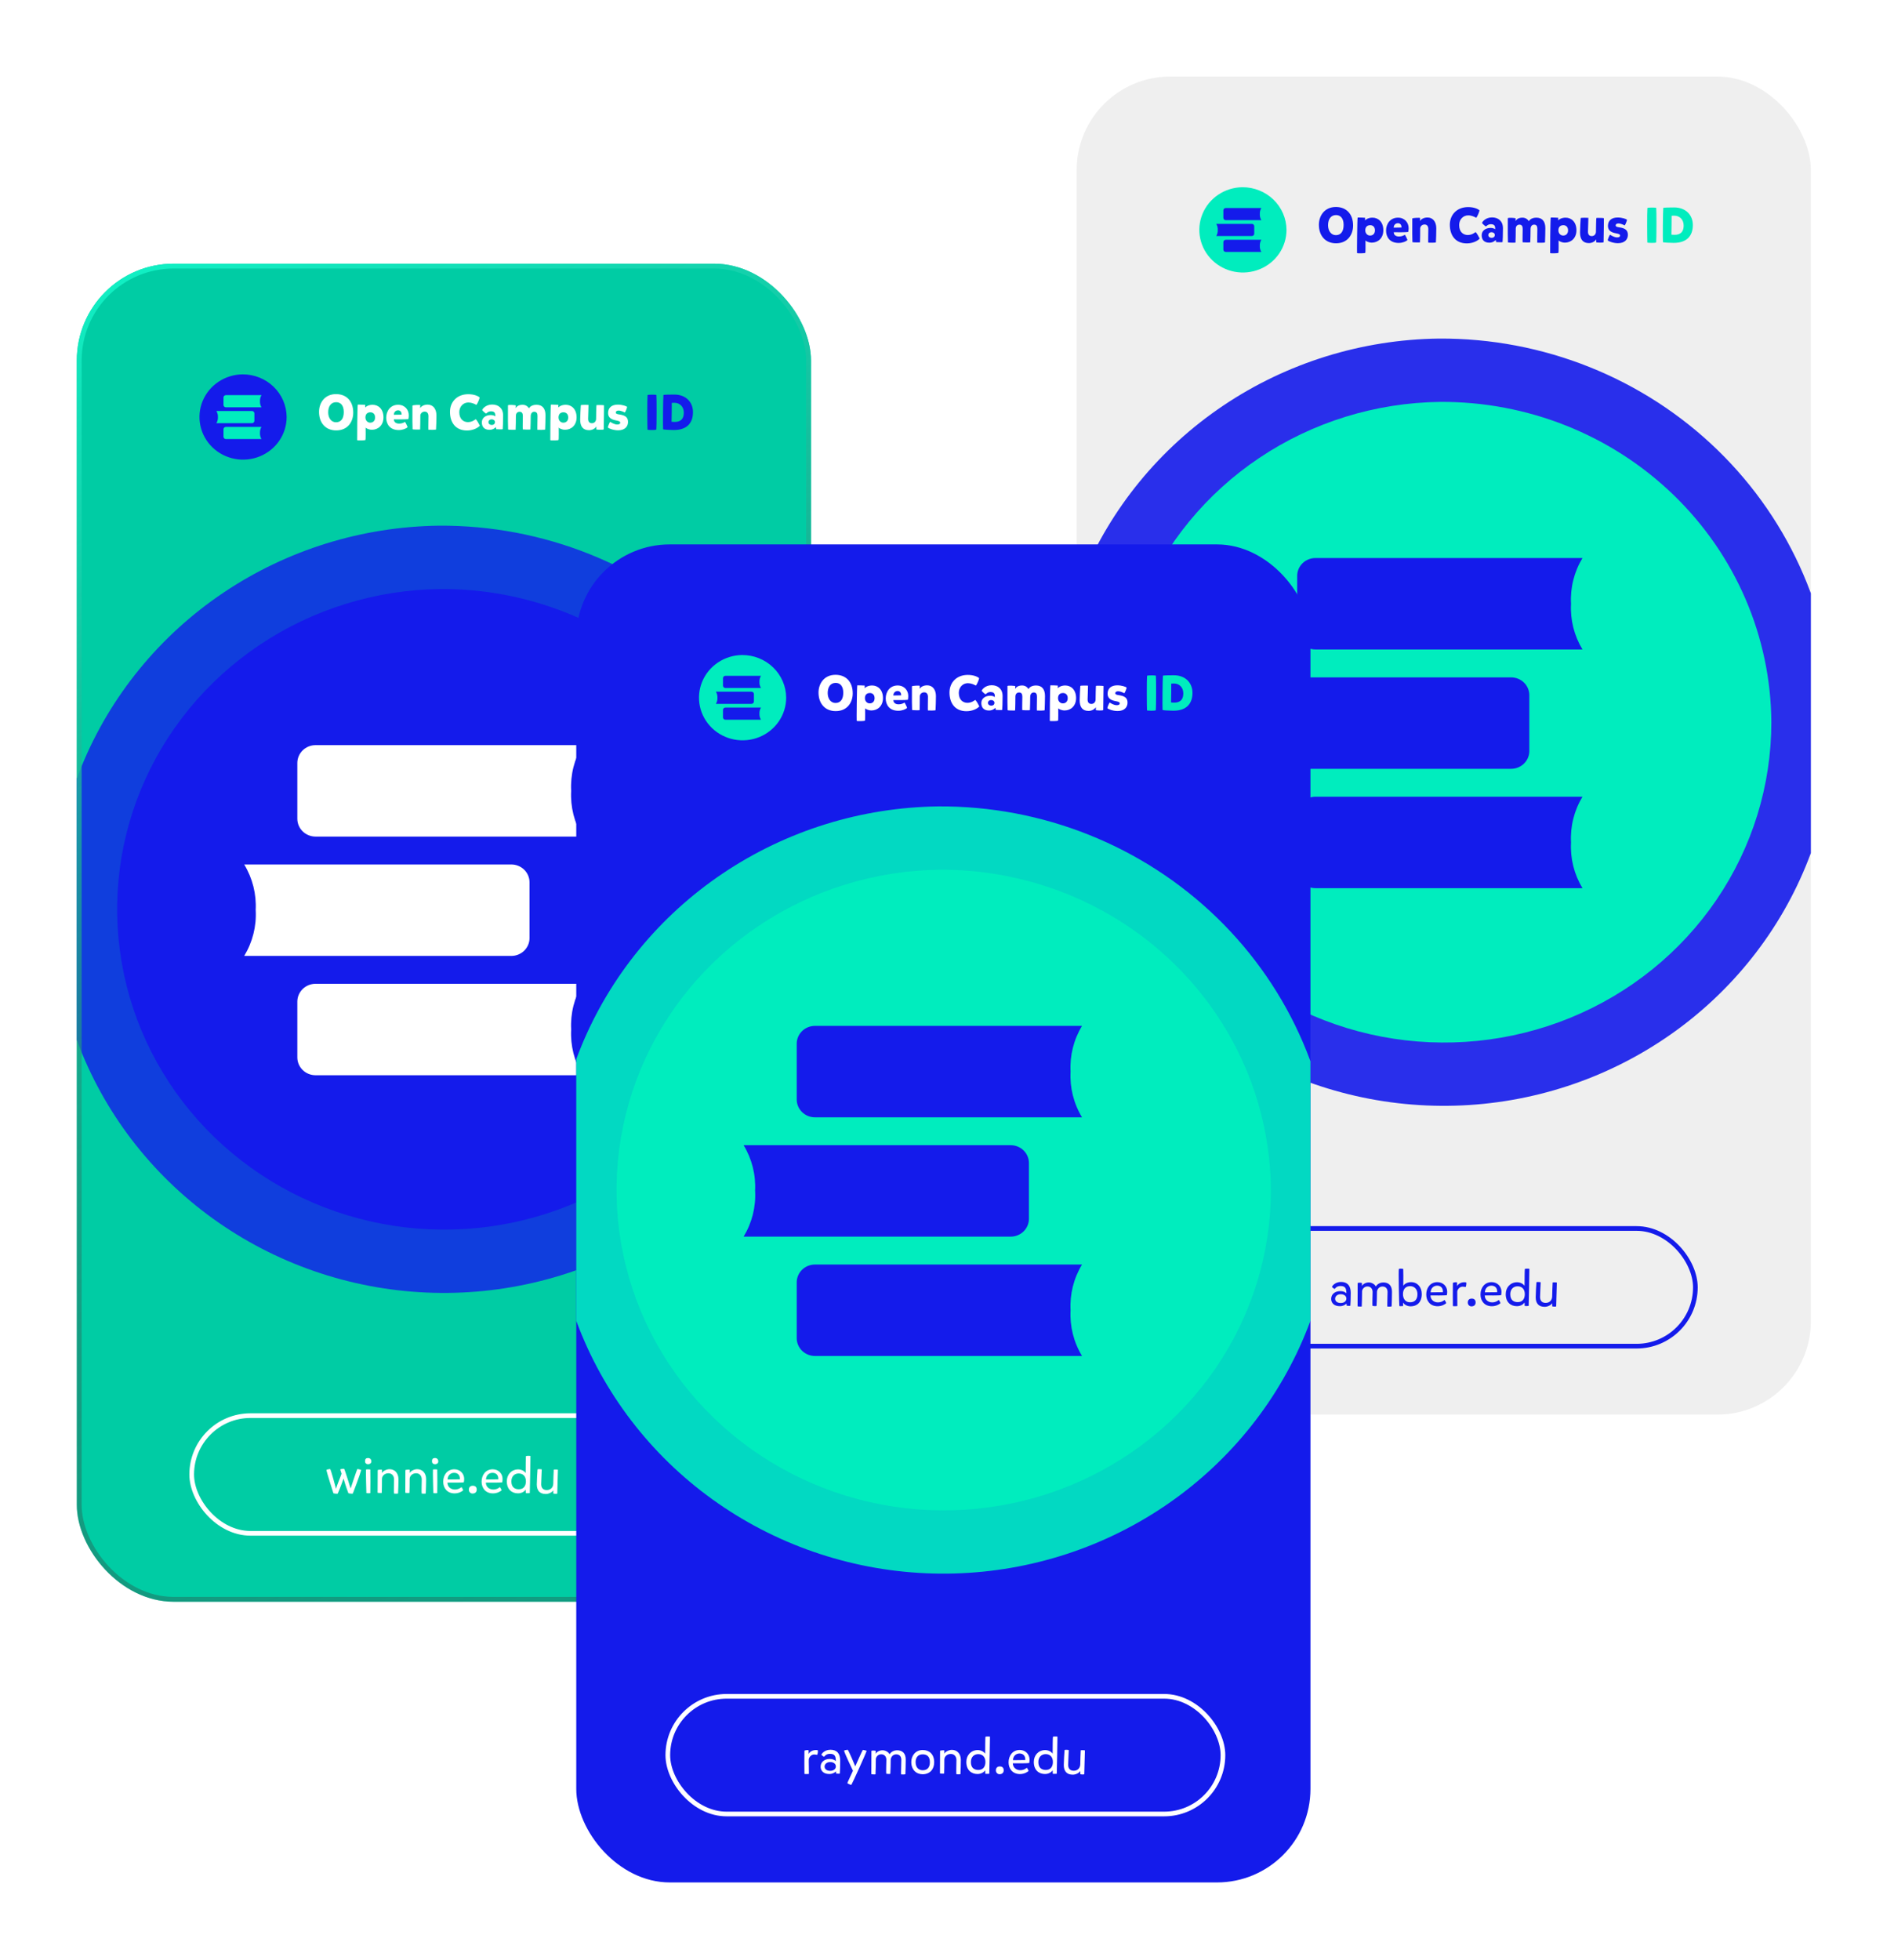 <svg width="203" height="210" viewBox="0 0 203 210" fill="none" xmlns="http://www.w3.org/2000/svg">
<g filter="url(#filter0_d_1937_13995)">
<g clip-path="url(#clip0_1937_13995)">
<rect x="8.233" y="24.977" width="78.692" height="143.35" rx="10.377" fill="#00CCA4"/>
<path opacity="0.8" d="M47.06 53.044C38.806 53.145 30.765 55.642 23.952 60.219C17.138 64.796 11.855 71.25 8.767 78.769C5.68 86.288 4.925 94.535 6.598 102.474C8.272 110.413 12.299 117.689 18.172 123.386C24.046 129.083 31.504 132.947 39.608 134.491C47.712 136.036 56.101 135.192 63.718 132.066C71.335 128.94 77.841 123.672 82.416 116.924C86.992 110.176 89.434 102.25 89.434 94.143C89.364 83.175 84.86 72.683 76.914 64.976C68.967 57.268 58.229 52.977 47.06 53.044Z" fill="#141BEB"/>
<path d="M47.186 59.828C40.27 59.912 33.533 61.996 27.824 65.819C22.115 69.641 17.688 75.03 15.101 81.308C12.514 87.586 11.882 94.473 13.284 101.102C14.686 107.731 18.06 113.806 22.981 118.563C27.903 123.32 34.152 126.546 40.942 127.836C47.733 129.126 54.761 128.421 61.143 125.811C67.526 123.201 72.977 118.802 76.811 113.168C80.645 107.533 82.69 100.915 82.69 94.145C82.632 84.987 78.858 76.226 72.2 69.791C65.542 63.355 56.544 59.771 47.186 59.828Z" fill="#141BEB"/>
<path d="M61.219 81.456C61.124 79.74 61.552 78.034 62.448 76.557H33.828C33.571 76.556 33.317 76.604 33.08 76.7C32.843 76.795 32.627 76.935 32.445 77.112C32.263 77.288 32.118 77.499 32.019 77.73C31.92 77.962 31.869 78.21 31.868 78.461V84.449C31.869 84.7 31.92 84.948 32.019 85.18C32.118 85.411 32.263 85.621 32.445 85.798C32.627 85.975 32.843 86.115 33.08 86.21C33.317 86.306 33.571 86.354 33.828 86.353H62.448C61.552 84.875 61.124 83.17 61.219 81.454" fill="white"/>
<path d="M27.407 94.24C27.501 95.956 27.072 97.661 26.174 99.138H54.794C55.051 99.139 55.305 99.09 55.542 98.995C55.779 98.9 55.995 98.76 56.177 98.583C56.359 98.406 56.504 98.196 56.603 97.964C56.702 97.733 56.753 97.484 56.754 97.233V91.246C56.753 90.995 56.702 90.747 56.603 90.515C56.504 90.283 56.359 90.073 56.177 89.896C55.995 89.719 55.779 89.579 55.542 89.484C55.305 89.389 55.051 89.34 54.794 89.341H26.174C27.07 90.819 27.498 92.524 27.403 94.24" fill="white"/>
<path d="M61.219 107.023C61.124 105.307 61.552 103.602 62.448 102.124H33.828C33.571 102.123 33.317 102.172 33.08 102.267C32.843 102.362 32.627 102.502 32.445 102.679C32.263 102.856 32.118 103.066 32.019 103.298C31.92 103.529 31.869 103.778 31.868 104.029V110.016C31.869 110.267 31.92 110.515 32.019 110.747C32.118 110.979 32.263 111.189 32.445 111.366C32.627 111.542 32.843 111.683 33.08 111.778C33.317 111.873 33.571 111.922 33.828 111.921H62.448C61.552 110.443 61.124 108.738 61.219 107.022" fill="white"/>
<rect x="20.547" y="148.389" width="54.499" height="12.607" rx="6.303" stroke="white" stroke-width="0.501"/>
<path d="M34.988 154.206C34.988 154.169 35.296 154.111 35.381 154.111C35.461 154.111 36.013 156.225 36.013 156.225C36.167 155.694 36.507 154.94 36.608 154.61C36.581 154.52 36.465 154.175 36.465 154.159C36.491 154.111 36.837 154.063 36.884 154.09C36.948 154.132 37.543 156.087 37.58 156.193C37.612 156.087 38.271 154.116 38.303 154.105C38.345 154.1 38.723 154.19 38.717 154.217C38.643 154.541 37.846 156.703 37.819 156.73C37.745 156.783 37.347 156.714 37.341 156.698C37.336 156.693 37.054 155.954 36.821 155.131C36.528 155.976 36.22 156.709 36.204 156.73C36.135 156.794 35.742 156.719 35.737 156.709C35.731 156.698 34.982 154.36 34.988 154.206ZM39.231 154.164C39.252 154.132 39.667 154.143 39.688 154.164C39.704 154.185 39.704 156.645 39.688 156.682C39.667 156.719 39.279 156.703 39.268 156.688C39.263 156.672 39.199 154.222 39.231 154.164ZM39.125 153.277C39.125 153.075 39.183 152.931 39.454 152.931C39.656 152.931 39.8 153.064 39.8 153.303C39.8 153.468 39.656 153.595 39.454 153.595C39.263 153.595 39.125 153.484 39.125 153.277ZM40.482 154.228C40.508 154.18 40.917 154.148 40.944 154.196C40.944 154.297 40.939 154.504 40.933 154.536C41.034 154.345 41.396 154.127 41.746 154.127C42.294 154.127 42.708 154.525 42.708 155.205C42.708 155.529 42.687 156.427 42.665 156.714C42.655 156.773 42.246 156.746 42.23 156.73C42.198 156.719 42.235 155.455 42.235 155.221C42.235 154.86 42.023 154.562 41.629 154.562C41.21 154.562 40.939 154.865 40.939 155.173C40.939 155.412 40.933 156.645 40.917 156.666C40.907 156.688 40.482 156.677 40.471 156.645C40.471 156.624 40.471 155.312 40.482 154.228ZM43.45 154.228C43.476 154.18 43.885 154.148 43.912 154.196C43.912 154.297 43.907 154.504 43.901 154.536C44.002 154.345 44.363 154.127 44.714 154.127C45.261 154.127 45.676 154.525 45.676 155.205C45.676 155.529 45.654 156.427 45.633 156.714C45.623 156.773 45.213 156.746 45.197 156.73C45.166 156.719 45.203 155.455 45.203 155.221C45.203 154.86 44.99 154.562 44.597 154.562C44.177 154.562 43.907 154.865 43.907 155.173C43.907 155.412 43.901 156.645 43.885 156.666C43.875 156.688 43.45 156.677 43.439 156.645C43.439 156.624 43.439 155.312 43.45 154.228ZM46.407 154.164C46.428 154.132 46.842 154.143 46.864 154.164C46.88 154.185 46.88 156.645 46.864 156.682C46.842 156.719 46.455 156.703 46.444 156.688C46.439 156.672 46.375 154.222 46.407 154.164ZM46.3 153.277C46.3 153.075 46.359 152.931 46.63 152.931C46.832 152.931 46.975 153.064 46.975 153.303C46.975 153.468 46.832 153.595 46.63 153.595C46.439 153.595 46.3 153.484 46.3 153.277ZM47.96 155.561C47.96 156.023 48.332 156.305 48.741 156.305C49.102 156.305 49.294 156.178 49.459 156.045C49.49 156.061 49.644 156.326 49.644 156.39C49.512 156.518 49.166 156.719 48.72 156.719C47.923 156.719 47.503 156.14 47.503 155.46C47.503 154.764 47.928 154.137 48.693 154.137C49.32 154.137 49.751 154.605 49.751 155.168C49.751 155.327 49.735 155.439 49.708 155.54C49.453 155.572 48.343 155.572 47.96 155.561ZM47.976 155.232L49.288 155.216C49.32 154.78 49.076 154.515 48.672 154.515C48.242 154.515 47.976 154.855 47.976 155.232ZM51.094 156.31C51.094 156.581 50.924 156.741 50.621 156.735C50.44 156.725 50.254 156.565 50.254 156.326C50.254 156.05 50.419 155.885 50.722 155.901C50.903 155.912 51.094 156.013 51.094 156.31ZM52.075 155.561C52.075 156.023 52.447 156.305 52.856 156.305C53.217 156.305 53.408 156.178 53.573 156.045C53.605 156.061 53.759 156.326 53.759 156.39C53.626 156.518 53.281 156.719 52.834 156.719C52.037 156.719 51.618 156.14 51.618 155.46C51.618 154.764 52.043 154.137 52.808 154.137C53.435 154.137 53.865 154.605 53.865 155.168C53.865 155.327 53.849 155.439 53.823 155.54C53.568 155.572 52.457 155.572 52.075 155.561ZM52.091 155.232L53.403 155.216C53.435 154.78 53.19 154.515 52.787 154.515C52.356 154.515 52.091 154.855 52.091 155.232ZM55.516 156.714C54.858 156.714 54.321 156.289 54.321 155.423C54.321 154.716 54.804 154.159 55.532 154.148C55.899 154.148 56.207 154.334 56.34 154.536C56.34 154.01 56.35 152.745 56.372 152.724C56.398 152.692 56.797 152.676 56.855 152.713C56.861 152.719 56.797 156.539 56.781 156.682C56.776 156.698 56.419 156.709 56.356 156.688L56.34 156.321C56.212 156.502 55.936 156.714 55.516 156.714ZM54.81 155.439C54.81 156.071 55.187 156.278 55.607 156.278C56.122 156.278 56.366 155.922 56.366 155.423C56.366 154.839 56.01 154.584 55.596 154.584C55.129 154.584 54.81 154.908 54.81 155.439ZM59.729 156.73C59.697 156.789 59.336 156.767 59.299 156.719C59.304 156.613 59.304 156.427 59.309 156.395C59.166 156.597 58.831 156.783 58.496 156.783C57.822 156.783 57.535 156.385 57.535 155.747C57.535 155.343 57.593 154.403 57.614 154.159C57.63 154.09 58.034 154.132 58.066 154.148C58.066 154.302 58.002 155.439 58.002 155.726C58.002 156.124 58.204 156.358 58.597 156.363C59.022 156.363 59.288 156.066 59.299 155.689C59.304 155.513 59.336 154.196 59.352 154.175C59.368 154.148 59.777 154.159 59.798 154.185C59.798 154.206 59.761 155.641 59.729 156.73Z" fill="white"/>
<g clip-path="url(#clip1_1937_13995)">
<path d="M25.992 36.832C25.071 36.843 24.173 37.121 23.413 37.63C22.652 38.139 22.063 38.856 21.718 39.692C21.373 40.528 21.289 41.445 21.476 42.327C21.663 43.21 22.112 44.019 22.768 44.652C23.423 45.285 24.256 45.715 25.16 45.886C26.065 46.058 27.001 45.964 27.852 45.617C28.702 45.269 29.428 44.684 29.939 43.934C30.449 43.183 30.722 42.302 30.722 41.401C30.714 40.182 30.211 39.015 29.324 38.158C28.437 37.302 27.239 36.825 25.992 36.832Z" fill="#141BEB"/>
<path d="M27.864 39.711C27.851 39.482 27.908 39.255 28.027 39.059H24.215C24.181 39.059 24.147 39.065 24.115 39.078C24.084 39.09 24.055 39.109 24.03 39.133C24.006 39.156 23.987 39.184 23.974 39.215C23.961 39.246 23.954 39.279 23.954 39.312V40.109C23.954 40.143 23.961 40.176 23.974 40.207C23.987 40.237 24.006 40.265 24.03 40.289C24.055 40.312 24.084 40.331 24.115 40.344C24.147 40.356 24.181 40.363 24.215 40.363H28.027C27.908 40.166 27.851 39.939 27.864 39.711" fill="#00EDBE"/>
<path d="M23.356 41.41C23.369 41.638 23.311 41.865 23.192 42.062H27.005C27.039 42.062 27.073 42.055 27.104 42.043C27.136 42.03 27.165 42.011 27.189 41.988C27.213 41.964 27.232 41.936 27.245 41.905C27.259 41.874 27.265 41.842 27.266 41.808V41.011C27.265 40.977 27.259 40.944 27.245 40.914C27.232 40.883 27.213 40.855 27.189 40.831C27.165 40.808 27.136 40.789 27.104 40.776C27.073 40.764 27.039 40.757 27.005 40.757H23.192C23.311 40.954 23.368 41.181 23.356 41.41" fill="#00EDBE"/>
<path d="M27.864 43.113C27.851 42.884 27.908 42.657 28.027 42.461H24.215C24.181 42.46 24.147 42.467 24.115 42.48C24.084 42.492 24.055 42.511 24.03 42.534C24.006 42.558 23.987 42.586 23.974 42.617C23.961 42.648 23.954 42.681 23.954 42.714V43.511C23.954 43.545 23.961 43.578 23.974 43.608C23.987 43.639 24.006 43.667 24.03 43.691C24.055 43.714 24.084 43.733 24.115 43.746C24.147 43.758 24.181 43.765 24.215 43.765H28.027C27.908 43.568 27.851 43.341 27.864 43.112" fill="#00EDBE"/>
</g>
<path d="M36.016 38.948C37.132 38.948 37.86 39.698 37.86 40.936C37.86 41.876 37.302 42.838 36.032 42.838C34.9 42.838 34.194 42.035 34.194 40.851C34.194 39.889 34.799 38.948 36.016 38.948ZM36.845 40.867C36.845 40.154 36.505 39.815 36.032 39.815C35.485 39.815 35.176 40.245 35.176 40.904C35.176 41.499 35.501 41.966 36.011 41.966C36.579 41.966 36.845 41.531 36.845 40.867ZM39.937 40.091C40.564 40.091 41.101 40.558 41.101 41.44C41.101 42.291 40.527 42.763 39.873 42.769C39.523 42.769 39.23 42.604 39.188 42.535C39.188 42.71 39.209 43.837 39.161 43.869C39.114 43.906 38.386 43.938 38.285 43.885C38.269 43.879 38.301 40.192 38.348 40.075C38.354 40.059 39.145 40.101 39.145 40.101C39.145 40.133 39.14 40.356 39.14 40.388C39.177 40.325 39.459 40.091 39.937 40.091ZM40.203 41.451C40.203 41.09 39.985 40.898 39.698 40.898C39.337 40.898 39.167 41.127 39.167 41.446C39.167 41.796 39.411 42.009 39.677 42.009C40.011 42.009 40.203 41.78 40.203 41.451ZM42.219 41.653C42.219 41.934 42.421 42.11 42.787 42.11C43.074 42.11 43.271 42.009 43.409 41.924C43.462 41.977 43.68 42.418 43.685 42.498C43.542 42.63 43.175 42.801 42.745 42.801C41.783 42.801 41.395 42.158 41.395 41.478C41.395 40.76 41.841 40.091 42.676 40.091C43.382 40.091 43.813 40.622 43.813 41.217C43.813 41.382 43.797 41.52 43.765 41.626C43.499 41.663 42.538 41.663 42.219 41.653ZM42.213 41.164L43.047 41.148C43.058 40.888 42.925 40.686 42.67 40.686C42.394 40.686 42.213 40.893 42.213 41.164ZM44.205 40.181C44.253 40.112 44.997 40.08 45.045 40.128C45.039 40.239 45.034 40.415 45.029 40.447C45.146 40.271 45.406 40.075 45.837 40.075C46.416 40.075 46.777 40.537 46.777 41.222C46.777 41.578 46.756 42.477 46.734 42.737C46.729 42.79 45.932 42.779 45.916 42.769C45.895 42.758 45.922 41.504 45.922 41.313C45.922 41.026 45.794 40.824 45.518 40.824C45.225 40.824 45.05 41.053 45.05 41.26C45.05 41.44 45.045 42.716 45.029 42.737C45.013 42.758 44.237 42.747 44.221 42.716C44.211 42.694 44.189 41.307 44.205 40.181ZM49.228 40.888C49.228 41.648 49.696 41.95 50.148 41.95C50.578 41.95 50.87 41.722 50.987 41.637C51.109 41.722 51.343 42.152 51.428 42.333C51.2 42.593 50.663 42.848 50.052 42.848C48.809 42.848 48.229 41.961 48.229 40.851C48.229 39.783 48.984 38.959 50.19 38.959C50.801 38.959 51.242 39.15 51.407 39.31C51.407 39.416 51.184 39.99 51.051 40.101C50.859 39.99 50.535 39.846 50.201 39.846C49.653 39.846 49.228 40.282 49.228 40.888ZM51.685 40.654C51.691 40.564 52.041 40.064 52.753 40.064C53.412 40.064 53.922 40.452 53.922 41.228C53.922 41.796 53.896 42.678 53.88 42.71C53.864 42.742 53.194 42.71 53.194 42.71L53.146 42.482C53.109 42.519 52.886 42.774 52.466 42.774C51.887 42.774 51.643 42.434 51.643 41.972C51.643 41.493 52.062 41.191 52.594 41.191C52.838 41.191 52.987 41.26 53.088 41.334C53.093 41.106 53.104 40.792 52.626 40.792C52.296 40.792 52.142 41.026 52.094 41.031C52.047 41.031 51.68 40.712 51.685 40.654ZM52.355 41.956C52.355 42.131 52.504 42.253 52.7 42.253C52.934 42.253 53.051 42.115 53.051 41.956C53.051 41.77 52.897 41.653 52.7 41.653C52.493 41.653 52.355 41.786 52.355 41.956ZM54.443 40.149C54.491 40.069 55.235 40.117 55.282 40.165C55.277 40.277 55.272 40.42 55.266 40.452C55.383 40.277 55.585 40.091 56.016 40.091C56.313 40.091 56.552 40.239 56.696 40.473C56.876 40.154 57.28 40.091 57.498 40.091C58.167 40.091 58.465 40.532 58.465 41.212C58.465 41.573 58.444 42.492 58.428 42.742C58.423 42.79 57.615 42.79 57.599 42.774C57.583 42.763 57.61 41.547 57.61 41.297C57.61 41.036 57.541 40.84 57.259 40.84C56.967 40.84 56.882 41.127 56.882 41.292C56.882 41.674 56.866 42.461 56.85 42.726C56.844 42.774 56.042 42.742 56.032 42.731C56.01 42.721 56.037 41.478 56.037 41.297C56.037 41.036 55.962 40.84 55.686 40.84C55.41 40.84 55.293 41.074 55.293 41.244C55.293 41.398 55.282 42.742 55.266 42.763C55.251 42.785 54.475 42.774 54.459 42.742C54.448 42.721 54.427 41.276 54.443 40.149ZM60.635 40.091C61.262 40.091 61.799 40.558 61.799 41.44C61.799 42.291 61.225 42.763 60.572 42.769C60.221 42.769 59.929 42.604 59.886 42.535C59.886 42.71 59.907 43.837 59.859 43.869C59.812 43.906 59.084 43.938 58.983 43.885C58.967 43.879 58.999 40.192 59.047 40.075C59.052 40.059 59.844 40.101 59.844 40.101C59.844 40.133 59.838 40.356 59.838 40.388C59.876 40.325 60.157 40.091 60.635 40.091ZM60.901 41.451C60.901 41.09 60.683 40.898 60.396 40.898C60.035 40.898 59.865 41.127 59.865 41.446C59.865 41.796 60.109 42.009 60.375 42.009C60.71 42.009 60.901 41.78 60.901 41.451ZM64.707 42.726C64.66 42.795 63.969 42.774 63.916 42.726C63.921 42.615 63.916 42.461 63.921 42.423C63.804 42.593 63.533 42.816 63.135 42.816C62.492 42.816 62.184 42.423 62.184 41.679C62.184 41.297 62.237 40.388 62.253 40.139C62.263 40.086 63.06 40.096 63.076 40.112C63.087 40.17 63.034 41.382 63.034 41.589C63.034 41.887 63.161 42.067 63.438 42.067C63.73 42.067 63.884 41.844 63.889 41.61C63.889 41.456 63.91 40.149 63.932 40.128C63.948 40.107 64.718 40.117 64.739 40.149C64.745 40.17 64.729 41.594 64.707 42.726ZM66.249 42.827C65.718 42.827 65.234 42.615 65.16 42.535C65.118 42.482 65.362 41.903 65.404 41.924C65.489 41.966 65.819 42.206 66.159 42.206C66.371 42.206 66.478 42.131 66.478 42.014C66.478 41.897 66.393 41.834 66.047 41.77C65.452 41.669 65.176 41.419 65.176 40.973C65.176 40.404 65.564 40.075 66.217 40.075C66.706 40.075 67.136 40.239 67.206 40.309C67.253 40.356 67.009 40.914 66.972 40.92C66.945 40.92 66.605 40.712 66.297 40.712C66.09 40.712 65.999 40.813 65.999 40.92C65.999 41.036 66.09 41.09 66.398 41.132C67.03 41.222 67.312 41.44 67.312 41.934C67.312 42.402 66.993 42.827 66.249 42.827Z" fill="white"/>
<path d="M69.405 39.049C69.575 38.986 70.319 39.007 70.35 39.039C70.388 39.262 70.382 42.397 70.345 42.737C70.313 42.833 69.405 42.795 69.399 42.758C69.378 42.381 69.362 39.559 69.405 39.049ZM71.07 42.721C71.043 42.402 71.064 39.432 71.107 39.039C71.229 39.007 71.851 38.996 72.271 38.996C73.514 38.996 74.274 39.804 74.274 40.883C74.274 41.993 73.679 42.795 72.223 42.795C71.771 42.795 71.187 42.758 71.07 42.721ZM73.291 40.93C73.291 40.298 72.86 39.878 72.281 39.878C72.159 39.878 72.069 39.884 72 39.889C72.005 40.5 71.989 41.297 71.978 41.908C72.074 41.924 72.186 41.929 72.318 41.929C72.733 41.929 73.291 41.796 73.291 40.93Z" fill="#141BEB"/>
</g>
<rect x="8.492" y="25.237" width="78.173" height="142.831" rx="10.117" stroke="url(#paint0_linear_1937_13995)" stroke-width="0.519"/>
</g>
<g filter="url(#filter1_d_1937_13995)">
<g clip-path="url(#clip2_1937_13995)">
<rect x="115.398" y="4.929" width="78.692" height="143.35" rx="10.024" fill="#EFEFEF"/>
<path opacity="0.9" d="M154.226 32.999C145.972 33.1 137.931 35.596 131.118 40.173C124.304 44.751 119.021 51.205 115.933 58.724C112.846 66.243 112.091 74.49 113.764 82.429C115.438 90.368 119.465 97.644 125.338 103.34C131.212 109.037 138.67 112.901 146.774 114.446C154.878 115.99 163.267 115.147 170.884 112.021C178.501 108.895 185.007 103.627 189.582 96.879C194.158 90.131 196.6 82.205 196.6 74.098C196.53 63.13 192.026 52.638 184.08 44.93C176.133 37.223 165.395 32.931 154.226 32.999Z" fill="#141BEB"/>
<path d="M154.351 39.783C147.435 39.867 140.698 41.952 134.989 45.774C129.28 49.596 124.853 54.985 122.266 61.263C119.679 67.541 119.047 74.428 120.449 81.057C121.851 87.686 125.225 93.761 130.146 98.518C135.068 103.275 141.317 106.501 148.107 107.791C154.898 109.081 161.926 108.376 168.308 105.766C174.691 103.156 180.142 98.757 183.976 93.123C187.81 87.488 189.855 80.87 189.855 74.1C189.797 64.942 186.023 56.181 179.365 49.746C172.707 43.31 163.709 39.726 154.351 39.783Z" fill="#00EDBE"/>
<path d="M168.384 61.41C168.289 59.694 168.717 57.989 169.613 56.511H140.993C140.736 56.51 140.482 56.558 140.245 56.654C140.008 56.749 139.792 56.889 139.61 57.066C139.428 57.243 139.283 57.453 139.184 57.684C139.085 57.916 139.034 58.164 139.033 58.415V64.403C139.034 64.654 139.085 64.902 139.184 65.134C139.283 65.365 139.428 65.576 139.61 65.752C139.792 65.929 140.008 66.069 140.245 66.165C140.482 66.26 140.736 66.308 140.993 66.307H169.613C168.717 64.829 168.289 63.124 168.384 61.408" fill="#141BEB"/>
<path d="M134.567 74.195C134.66 75.911 134.231 77.616 133.333 79.093H161.954C162.21 79.094 162.464 79.045 162.702 78.95C162.939 78.855 163.155 78.715 163.337 78.538C163.519 78.361 163.664 78.151 163.763 77.919C163.862 77.688 163.913 77.439 163.914 77.188V71.201C163.913 70.95 163.862 70.702 163.763 70.47C163.664 70.239 163.519 70.028 163.337 69.851C163.155 69.675 162.939 69.534 162.702 69.439C162.464 69.344 162.21 69.296 161.954 69.296H133.333C134.23 70.774 134.657 72.479 134.562 74.195" fill="#141BEB"/>
<path d="M168.384 86.981C168.289 85.265 168.717 83.56 169.613 82.082H140.993C140.736 82.082 140.482 82.13 140.245 82.225C140.008 82.321 139.792 82.461 139.61 82.638C139.428 82.814 139.283 83.025 139.184 83.256C139.085 83.488 139.034 83.736 139.033 83.987V89.974C139.034 90.225 139.085 90.474 139.184 90.706C139.283 90.937 139.428 91.147 139.61 91.324C139.792 91.501 140.008 91.641 140.245 91.736C140.482 91.832 140.736 91.88 140.993 91.879H169.613C168.717 90.401 168.289 88.696 168.384 86.98" fill="#141BEB"/>
<rect x="128.212" y="128.339" width="53.499" height="12.607" rx="6.303" stroke="#141BEB" stroke-width="0.501"/>
<path d="M142.759 134.597C142.78 134.496 143.094 134.066 143.731 134.066C144.422 134.066 144.773 134.47 144.773 135.235C144.773 135.739 144.746 136.589 144.73 136.616C144.714 136.648 144.342 136.616 144.342 136.616L144.316 136.382C144.199 136.504 143.965 136.664 143.604 136.664C142.95 136.664 142.674 136.281 142.674 135.883C142.674 135.373 143.094 135.049 143.652 135.049C143.965 135.049 144.188 135.155 144.305 135.282C144.305 134.751 144.188 134.501 143.678 134.501C143.211 134.501 143.094 134.804 143.046 134.815C143.003 134.82 142.754 134.624 142.759 134.597ZM143.099 135.867C143.099 136.143 143.349 136.324 143.699 136.324C144.093 136.324 144.305 136.095 144.305 135.856C144.305 135.553 144.045 135.383 143.689 135.383C143.338 135.383 143.099 135.601 143.099 135.867ZM145.516 134.193C145.543 134.119 145.952 134.145 145.978 134.193C145.978 134.294 145.973 134.47 145.968 134.501C146.069 134.31 146.356 134.119 146.712 134.119C146.999 134.119 147.344 134.3 147.461 134.555C147.636 134.246 147.997 134.119 148.258 134.119C148.853 134.119 149.193 134.464 149.193 135.118C149.193 135.463 149.172 136.435 149.156 136.674C149.15 136.722 148.715 136.722 148.699 136.706C148.672 136.69 148.72 135.537 148.72 135.134C148.72 134.852 148.577 134.555 148.173 134.555C147.748 134.555 147.583 134.953 147.583 135.128C147.583 135.543 147.562 136.34 147.54 136.627C147.53 136.685 147.121 136.648 147.105 136.632C147.073 136.621 147.115 135.325 147.115 135.134C147.115 134.847 146.951 134.549 146.563 134.549C146.18 134.549 145.989 134.889 145.989 135.07C145.989 135.245 145.968 136.674 145.952 136.696C145.941 136.717 145.516 136.706 145.506 136.674C145.506 136.653 145.506 135.282 145.516 134.193ZM151.201 136.68C150.792 136.68 150.505 136.467 150.378 136.287C150.378 136.382 150.388 136.552 150.388 136.648C150.362 136.659 149.99 136.669 149.984 136.648C149.958 136.499 149.873 132.769 149.937 132.674C149.984 132.621 150.378 132.647 150.399 132.679C150.415 132.7 150.415 134.13 150.404 134.48C150.537 134.257 150.861 134.087 151.249 134.087C151.95 134.098 152.386 134.645 152.386 135.362C152.386 136.255 151.86 136.68 151.201 136.68ZM151.924 135.383C151.924 134.847 151.6 134.517 151.137 134.517C150.712 134.517 150.372 134.778 150.372 135.367C150.372 135.867 150.622 136.244 151.132 136.244C151.562 136.244 151.924 136.016 151.924 135.383ZM153.322 135.511C153.322 135.973 153.693 136.255 154.103 136.255C154.464 136.255 154.655 136.127 154.82 135.994C154.852 136.01 155.006 136.276 155.006 136.34C154.873 136.467 154.528 136.669 154.081 136.669C153.284 136.669 152.865 136.09 152.865 135.41C152.865 134.714 153.29 134.087 154.055 134.087C154.682 134.087 155.112 134.555 155.112 135.118C155.112 135.277 155.096 135.389 155.07 135.49C154.815 135.522 153.704 135.522 153.322 135.511ZM153.338 135.182L154.65 135.166C154.682 134.73 154.437 134.464 154.034 134.464C153.603 134.464 153.338 134.804 153.338 135.182ZM157.14 134.114C157.194 134.135 157.151 134.544 157.082 134.608C156.997 134.597 156.88 134.571 156.758 134.571C156.492 134.571 156.253 134.794 156.189 135.07C156.174 135.144 156.211 136.632 156.2 136.648C156.195 136.669 155.733 136.68 155.722 136.648C155.711 136.627 155.711 134.284 155.722 134.183C155.748 134.098 156.142 134.076 156.168 134.119C156.184 134.241 156.168 134.486 156.168 134.507C156.386 134.151 156.806 134.05 157.14 134.114ZM158.157 136.26C158.157 136.531 157.987 136.69 157.684 136.685C157.503 136.674 157.317 136.515 157.317 136.276C157.317 136 157.482 135.835 157.785 135.851C157.966 135.862 158.157 135.963 158.157 136.26ZM159.138 135.511C159.138 135.973 159.51 136.255 159.919 136.255C160.28 136.255 160.471 136.127 160.636 135.994C160.668 136.01 160.822 136.276 160.822 136.34C160.689 136.467 160.344 136.669 159.898 136.669C159.101 136.669 158.681 136.09 158.681 135.41C158.681 134.714 159.106 134.087 159.871 134.087C160.498 134.087 160.928 134.555 160.928 135.118C160.928 135.277 160.912 135.389 160.886 135.49C160.631 135.522 159.52 135.522 159.138 135.511ZM159.154 135.182L160.466 135.166C160.498 134.73 160.254 134.464 159.85 134.464C159.419 134.464 159.154 134.804 159.154 135.182ZM162.579 136.664C161.921 136.664 161.384 136.239 161.384 135.373C161.384 134.666 161.868 134.108 162.595 134.098C162.962 134.098 163.27 134.284 163.403 134.486C163.403 133.96 163.414 132.695 163.435 132.674C163.461 132.642 163.86 132.626 163.918 132.663C163.924 132.668 163.86 136.489 163.844 136.632C163.839 136.648 163.483 136.659 163.419 136.637L163.403 136.271C163.275 136.451 162.999 136.664 162.579 136.664ZM161.873 135.389C161.873 136.021 162.25 136.228 162.67 136.228C163.185 136.228 163.43 135.872 163.43 135.373C163.43 134.788 163.074 134.533 162.659 134.533C162.192 134.533 161.873 134.857 161.873 135.389ZM166.792 136.68C166.76 136.738 166.399 136.717 166.362 136.669C166.367 136.563 166.367 136.377 166.372 136.345C166.229 136.547 165.894 136.733 165.56 136.733C164.885 136.733 164.598 136.334 164.598 135.697C164.598 135.293 164.656 134.353 164.678 134.108C164.694 134.039 165.097 134.082 165.129 134.098C165.129 134.252 165.065 135.389 165.065 135.676C165.065 136.074 165.267 136.308 165.661 136.313C166.086 136.313 166.351 136.016 166.362 135.638C166.367 135.463 166.399 134.145 166.415 134.124C166.431 134.098 166.84 134.108 166.861 134.135C166.861 134.156 166.824 135.591 166.792 136.68Z" fill="#141BEB"/>
<g clip-path="url(#clip3_1937_13995)">
<path d="M133.157 16.784C132.236 16.796 131.338 17.073 130.578 17.582C129.817 18.091 129.228 18.808 128.883 19.644C128.538 20.48 128.454 21.397 128.641 22.279C128.828 23.162 129.277 23.971 129.933 24.604C130.588 25.237 131.421 25.667 132.325 25.839C133.23 26.01 134.166 25.916 135.017 25.569C135.867 25.222 136.593 24.636 137.104 23.886C137.614 23.136 137.887 22.255 137.887 21.353C137.879 20.134 137.376 18.968 136.489 18.111C135.602 17.254 134.404 16.777 133.157 16.784Z" fill="#00EDBE"/>
<path d="M135.03 19.663C135.017 19.434 135.074 19.207 135.193 19.01H131.381C131.347 19.01 131.313 19.017 131.281 19.029C131.249 19.042 131.221 19.061 131.196 19.084C131.172 19.108 131.153 19.136 131.14 19.166C131.127 19.197 131.12 19.23 131.12 19.264V20.061C131.12 20.094 131.127 20.128 131.14 20.158C131.153 20.189 131.172 20.217 131.196 20.241C131.221 20.264 131.249 20.283 131.281 20.296C131.313 20.308 131.347 20.315 131.381 20.314H135.193C135.074 20.118 135.017 19.891 135.03 19.662" fill="#141BEB"/>
<path d="M130.521 21.362C130.533 21.591 130.476 21.818 130.356 22.014H134.169C134.203 22.014 134.237 22.008 134.269 21.995C134.3 21.983 134.329 21.964 134.353 21.94C134.378 21.917 134.397 21.889 134.41 21.858C134.423 21.827 134.43 21.794 134.43 21.761V20.963C134.43 20.93 134.423 20.897 134.41 20.866C134.397 20.835 134.378 20.807 134.353 20.784C134.329 20.76 134.3 20.742 134.269 20.729C134.237 20.716 134.203 20.71 134.169 20.71H130.356C130.476 20.907 130.533 21.134 130.52 21.362" fill="#141BEB"/>
<path d="M135.03 23.065C135.017 22.836 135.074 22.609 135.193 22.413H131.381C131.347 22.413 131.313 22.419 131.281 22.432C131.249 22.444 131.221 22.463 131.196 22.486C131.172 22.51 131.153 22.538 131.14 22.569C131.127 22.6 131.12 22.633 131.12 22.666V23.463C131.12 23.497 131.127 23.53 131.14 23.561C131.153 23.591 131.172 23.619 131.196 23.643C131.221 23.666 131.249 23.685 131.281 23.698C131.313 23.71 131.347 23.717 131.381 23.717H135.193C135.074 23.52 135.017 23.293 135.03 23.065" fill="#141BEB"/>
</g>
<path d="M143.181 18.901C144.297 18.901 145.025 19.651 145.025 20.889C145.025 21.829 144.467 22.791 143.197 22.791C142.065 22.791 141.359 21.989 141.359 20.804C141.359 19.842 141.964 18.901 143.181 18.901ZM144.01 20.82C144.01 20.108 143.67 19.768 143.197 19.768C142.65 19.768 142.342 20.198 142.342 20.857C142.342 21.452 142.666 21.919 143.176 21.919C143.744 21.919 144.01 21.484 144.01 20.82ZM147.102 20.044C147.729 20.044 148.266 20.512 148.266 21.393C148.266 22.244 147.692 22.716 147.038 22.722C146.688 22.722 146.395 22.557 146.353 22.488C146.353 22.663 146.374 23.79 146.326 23.822C146.279 23.859 145.551 23.891 145.45 23.838C145.434 23.832 145.466 20.145 145.513 20.028C145.519 20.012 146.31 20.055 146.31 20.055C146.31 20.086 146.305 20.31 146.305 20.341C146.342 20.278 146.624 20.044 147.102 20.044ZM147.368 21.404C147.368 21.043 147.15 20.852 146.863 20.852C146.502 20.852 146.332 21.08 146.332 21.399C146.332 21.75 146.576 21.962 146.842 21.962C147.177 21.962 147.368 21.733 147.368 21.404ZM149.384 21.606C149.384 21.888 149.586 22.063 149.952 22.063C150.239 22.063 150.436 21.962 150.574 21.877C150.627 21.93 150.845 22.371 150.85 22.451C150.707 22.584 150.34 22.754 149.91 22.754C148.948 22.754 148.56 22.111 148.56 21.431C148.56 20.713 149.006 20.044 149.841 20.044C150.547 20.044 150.978 20.575 150.978 21.17C150.978 21.335 150.962 21.473 150.93 21.579C150.664 21.617 149.703 21.617 149.384 21.606ZM149.378 21.117L150.213 21.101C150.223 20.841 150.09 20.639 149.835 20.639C149.559 20.639 149.378 20.846 149.378 21.117ZM151.37 20.134C151.418 20.065 152.162 20.033 152.21 20.081C152.205 20.193 152.199 20.368 152.194 20.4C152.311 20.225 152.571 20.028 153.002 20.028C153.581 20.028 153.942 20.49 153.942 21.176C153.942 21.532 153.921 22.43 153.9 22.69C153.894 22.743 153.097 22.732 153.081 22.722C153.06 22.711 153.087 21.457 153.087 21.266C153.087 20.979 152.959 20.777 152.683 20.777C152.391 20.777 152.215 21.006 152.215 21.213C152.215 21.393 152.21 22.669 152.194 22.69C152.178 22.711 151.402 22.701 151.386 22.669C151.376 22.647 151.354 21.261 151.37 20.134ZM156.393 20.841C156.393 21.601 156.861 21.904 157.313 21.904C157.743 21.904 158.035 21.675 158.152 21.59C158.274 21.675 158.508 22.105 158.593 22.286C158.365 22.547 157.828 22.802 157.217 22.802C155.974 22.802 155.394 21.914 155.394 20.804C155.394 19.736 156.149 18.912 157.355 18.912C157.966 18.912 158.407 19.103 158.572 19.263C158.572 19.369 158.349 19.943 158.216 20.055C158.025 19.943 157.7 19.799 157.366 19.799C156.818 19.799 156.393 20.235 156.393 20.841ZM158.85 20.607C158.856 20.517 159.206 20.017 159.918 20.017C160.577 20.017 161.087 20.405 161.087 21.181C161.087 21.75 161.061 22.631 161.045 22.663C161.029 22.695 160.359 22.663 160.359 22.663L160.311 22.435C160.274 22.472 160.051 22.727 159.631 22.727C159.052 22.727 158.808 22.387 158.808 21.925C158.808 21.447 159.228 21.144 159.759 21.144C160.003 21.144 160.152 21.213 160.253 21.287C160.258 21.059 160.269 20.745 159.791 20.745C159.461 20.745 159.307 20.979 159.259 20.984C159.212 20.984 158.845 20.666 158.85 20.607ZM159.52 21.909C159.52 22.084 159.669 22.206 159.865 22.206C160.099 22.206 160.216 22.068 160.216 21.909C160.216 21.723 160.062 21.606 159.865 21.606C159.658 21.606 159.52 21.739 159.52 21.909ZM161.608 20.102C161.656 20.023 162.4 20.07 162.447 20.118C162.442 20.23 162.437 20.373 162.431 20.405C162.548 20.23 162.75 20.044 163.181 20.044C163.478 20.044 163.717 20.193 163.861 20.427C164.041 20.108 164.445 20.044 164.663 20.044C165.333 20.044 165.63 20.485 165.63 21.165C165.63 21.526 165.609 22.445 165.593 22.695C165.588 22.743 164.78 22.743 164.764 22.727C164.748 22.716 164.775 21.5 164.775 21.25C164.775 20.99 164.706 20.793 164.424 20.793C164.132 20.793 164.047 21.08 164.047 21.245C164.047 21.627 164.031 22.414 164.015 22.679C164.01 22.727 163.207 22.695 163.197 22.685C163.175 22.674 163.202 21.431 163.202 21.25C163.202 20.99 163.128 20.793 162.851 20.793C162.575 20.793 162.458 21.027 162.458 21.197C162.458 21.351 162.447 22.695 162.431 22.716C162.416 22.738 161.64 22.727 161.624 22.695C161.613 22.674 161.592 21.229 161.608 20.102ZM167.8 20.044C168.427 20.044 168.964 20.512 168.964 21.393C168.964 22.244 168.39 22.716 167.737 22.722C167.386 22.722 167.094 22.557 167.051 22.488C167.051 22.663 167.072 23.79 167.025 23.822C166.977 23.859 166.249 23.891 166.148 23.838C166.132 23.832 166.164 20.145 166.212 20.028C166.217 20.012 167.009 20.055 167.009 20.055C167.009 20.086 167.003 20.31 167.003 20.341C167.041 20.278 167.322 20.044 167.8 20.044ZM168.066 21.404C168.066 21.043 167.848 20.852 167.561 20.852C167.2 20.852 167.03 21.08 167.03 21.399C167.03 21.75 167.274 21.962 167.54 21.962C167.875 21.962 168.066 21.733 168.066 21.404ZM171.872 22.679C171.825 22.748 171.134 22.727 171.081 22.679C171.086 22.568 171.081 22.414 171.086 22.377C170.969 22.547 170.698 22.77 170.3 22.77C169.657 22.77 169.349 22.377 169.349 21.633C169.349 21.25 169.402 20.341 169.418 20.092C169.428 20.039 170.225 20.049 170.241 20.065C170.252 20.124 170.199 21.335 170.199 21.542C170.199 21.84 170.326 22.02 170.603 22.02C170.895 22.02 171.049 21.797 171.054 21.564C171.054 21.409 171.075 20.102 171.097 20.081C171.113 20.06 171.883 20.07 171.904 20.102C171.91 20.124 171.894 21.548 171.872 22.679ZM173.414 22.78C172.883 22.78 172.399 22.568 172.325 22.488C172.283 22.435 172.527 21.856 172.569 21.877C172.654 21.919 172.984 22.159 173.324 22.159C173.536 22.159 173.643 22.084 173.643 21.967C173.643 21.85 173.558 21.787 173.212 21.723C172.617 21.622 172.341 21.372 172.341 20.926C172.341 20.357 172.729 20.028 173.382 20.028C173.871 20.028 174.302 20.193 174.371 20.262C174.418 20.31 174.174 20.867 174.137 20.873C174.11 20.873 173.77 20.666 173.462 20.666C173.255 20.666 173.165 20.767 173.165 20.873C173.165 20.99 173.255 21.043 173.563 21.085C174.195 21.176 174.477 21.393 174.477 21.888C174.477 22.355 174.158 22.78 173.414 22.78Z" fill="#141BEB"/>
<path d="M176.57 19.003C176.74 18.939 177.484 18.96 177.515 18.992C177.553 19.215 177.547 22.35 177.51 22.69C177.478 22.786 176.57 22.748 176.564 22.711C176.543 22.334 176.527 19.513 176.57 19.003ZM178.235 22.674C178.208 22.355 178.229 19.385 178.272 18.992C178.394 18.96 179.016 18.949 179.436 18.949C180.679 18.949 181.439 19.757 181.439 20.836C181.439 21.946 180.844 22.748 179.388 22.748C178.936 22.748 178.352 22.711 178.235 22.674ZM180.456 20.883C180.456 20.251 180.025 19.831 179.446 19.831C179.324 19.831 179.234 19.837 179.165 19.842C179.17 20.453 179.154 21.25 179.143 21.861C179.239 21.877 179.351 21.882 179.483 21.882C179.898 21.882 180.456 21.75 180.456 20.883Z" fill="#00EDBE"/>
</g>
</g>
<g filter="url(#filter2_d_1937_13995)">
<g clip-path="url(#clip4_1937_13995)">
<rect x="61.764" y="55.05" width="78.692" height="143.35" rx="10.024" fill="#141BEB"/>
<path opacity="0.9" d="M100.587 83.118C92.332 83.219 84.292 85.715 77.478 90.293C70.665 94.87 65.382 101.324 62.294 108.843C59.206 116.362 58.451 124.609 60.125 132.548C61.798 140.487 65.825 147.763 71.699 153.46C77.572 159.156 85.03 163.02 93.135 164.565C101.239 166.109 109.627 165.266 117.244 162.14C124.861 159.014 131.367 153.746 135.943 146.998C140.518 140.25 142.96 132.324 142.96 124.217C142.89 113.249 138.386 102.757 130.44 95.049C122.493 87.342 111.755 83.05 100.587 83.118Z" fill="#00EDBE"/>
<path d="M100.713 89.904C93.796 89.988 87.059 92.073 81.35 95.895C75.641 99.717 71.215 105.106 68.627 111.384C66.04 117.662 65.408 124.549 66.81 131.178C68.212 137.807 71.586 143.882 76.508 148.639C81.429 153.396 87.678 156.622 94.469 157.912C101.259 159.202 108.287 158.497 114.67 155.887C121.052 153.277 126.503 148.878 130.337 143.244C134.171 137.609 136.217 130.991 136.217 124.221C136.158 115.063 132.385 106.302 125.726 99.867C119.068 93.431 110.07 89.847 100.713 89.904Z" fill="#00EDBE"/>
<path d="M114.745 111.532C114.65 109.816 115.077 108.111 115.973 106.633H87.353C87.097 106.632 86.843 106.68 86.605 106.776C86.368 106.871 86.152 107.011 85.97 107.188C85.788 107.365 85.643 107.575 85.544 107.807C85.445 108.038 85.394 108.286 85.393 108.537V114.525C85.394 114.776 85.445 115.024 85.544 115.256C85.643 115.487 85.788 115.698 85.97 115.874C86.152 116.051 86.368 116.191 86.605 116.287C86.843 116.382 87.097 116.43 87.353 116.429H115.973C115.077 114.952 114.65 113.247 114.745 111.531" fill="#141BEB"/>
<path d="M80.934 124.314C81.027 126.031 80.598 127.735 79.7 129.212H108.32C108.577 129.213 108.831 129.165 109.068 129.069C109.306 128.974 109.522 128.834 109.704 128.657C109.886 128.48 110.03 128.27 110.129 128.038C110.228 127.807 110.28 127.559 110.281 127.307V121.32C110.28 121.069 110.228 120.821 110.129 120.589C110.03 120.358 109.886 120.147 109.704 119.971C109.522 119.794 109.306 119.654 109.068 119.558C108.831 119.463 108.577 119.415 108.32 119.416H79.7C80.596 120.893 81.024 122.598 80.929 124.314" fill="#141BEB"/>
<path d="M114.745 137.1C114.65 135.384 115.077 133.679 115.973 132.201H87.353C87.097 132.2 86.843 132.249 86.605 132.344C86.368 132.439 86.152 132.579 85.97 132.756C85.788 132.933 85.643 133.143 85.544 133.375C85.445 133.606 85.394 133.855 85.393 134.106V140.093C85.394 140.344 85.445 140.593 85.544 140.824C85.643 141.056 85.788 141.266 85.97 141.443C86.152 141.62 86.368 141.76 86.605 141.855C86.843 141.95 87.097 141.999 87.353 141.998H115.973C115.077 140.52 114.65 138.815 114.745 137.099" fill="#141BEB"/>
<rect x="71.577" y="178.46" width="59.499" height="12.607" rx="6.303" stroke="white" stroke-width="0.501"/>
<path d="M87.638 184.234C87.692 184.255 87.649 184.665 87.58 184.728C87.495 184.718 87.378 184.691 87.256 184.691C86.99 184.691 86.751 184.914 86.687 185.191C86.671 185.265 86.709 186.753 86.698 186.768C86.693 186.79 86.23 186.8 86.22 186.768C86.209 186.747 86.209 184.404 86.22 184.303C86.246 184.218 86.639 184.197 86.666 184.24C86.682 184.362 86.666 184.606 86.666 184.627C86.884 184.271 87.304 184.17 87.638 184.234ZM88.039 184.718C88.06 184.617 88.373 184.186 89.011 184.186C89.702 184.186 90.052 184.59 90.052 185.355C90.052 185.86 90.026 186.71 90.01 186.737C89.994 186.768 89.622 186.737 89.622 186.737L89.595 186.503C89.478 186.625 89.245 186.784 88.883 186.784C88.23 186.784 87.954 186.402 87.954 186.003C87.954 185.493 88.373 185.169 88.931 185.169C89.245 185.169 89.468 185.276 89.585 185.403C89.585 184.872 89.468 184.622 88.958 184.622C88.49 184.622 88.373 184.925 88.326 184.936C88.283 184.941 88.033 184.744 88.039 184.718ZM88.379 185.987C88.379 186.264 88.629 186.444 88.979 186.444C89.372 186.444 89.585 186.216 89.585 185.977C89.585 185.674 89.325 185.504 88.969 185.504C88.618 185.504 88.379 185.722 88.379 185.987ZM92.886 184.303C92.758 184.712 91.398 187.688 91.25 187.943C91.149 187.953 90.83 187.794 90.819 187.757C90.835 187.666 91.276 186.779 91.42 186.434C91.351 186.301 90.463 184.431 90.469 184.282C90.469 184.245 90.771 184.186 90.851 184.186C90.936 184.186 91.669 185.961 91.669 185.961C91.669 185.961 92.44 184.208 92.477 184.202C92.514 184.197 92.865 184.271 92.886 184.303ZM93.401 184.314C93.427 184.24 93.836 184.266 93.863 184.314C93.863 184.415 93.858 184.59 93.852 184.622C93.953 184.431 94.24 184.24 94.596 184.24C94.883 184.24 95.228 184.42 95.345 184.675C95.52 184.367 95.882 184.24 96.142 184.24C96.737 184.24 97.077 184.585 97.077 185.238C97.077 185.584 97.056 186.556 97.04 186.795C97.035 186.843 96.599 186.843 96.583 186.827C96.556 186.811 96.604 185.658 96.604 185.254C96.604 184.973 96.461 184.675 96.057 184.675C95.632 184.675 95.467 185.074 95.467 185.249C95.467 185.663 95.446 186.46 95.425 186.747C95.414 186.806 95.005 186.768 94.989 186.753C94.957 186.742 95 185.446 95 185.254C95 184.967 94.835 184.67 94.447 184.67C94.065 184.67 93.874 185.01 93.874 185.191C93.874 185.366 93.852 186.795 93.836 186.816C93.826 186.838 93.401 186.827 93.39 186.795C93.39 186.774 93.39 185.403 93.401 184.314ZM99.665 185.515C99.665 184.866 99.309 184.681 98.905 184.675C98.379 184.67 98.135 185.036 98.135 185.509C98.135 186.104 98.485 186.381 98.889 186.381C99.404 186.386 99.665 186.067 99.665 185.515ZM98.894 184.213C99.601 184.213 100.127 184.659 100.127 185.525C100.127 186.243 99.702 186.795 98.905 186.811C98.193 186.811 97.672 186.322 97.672 185.488C97.672 184.845 98.108 184.213 98.894 184.213ZM100.758 184.298C100.784 184.25 101.193 184.218 101.22 184.266C101.22 184.367 101.215 184.574 101.209 184.606C101.31 184.415 101.672 184.197 102.022 184.197C102.57 184.197 102.984 184.595 102.984 185.276C102.984 185.6 102.963 186.498 102.941 186.784C102.931 186.843 102.522 186.816 102.506 186.8C102.474 186.79 102.511 185.525 102.511 185.291C102.511 184.93 102.299 184.633 101.905 184.633C101.486 184.633 101.215 184.936 101.215 185.244C101.215 185.483 101.209 186.715 101.193 186.737C101.183 186.758 100.758 186.747 100.747 186.715C100.747 186.694 100.747 185.382 100.758 184.298ZM104.767 186.784C104.108 186.784 103.572 186.359 103.572 185.493C103.572 184.787 104.055 184.229 104.783 184.218C105.149 184.218 105.458 184.404 105.59 184.606C105.59 184.08 105.601 182.816 105.622 182.794C105.649 182.763 106.047 182.747 106.106 182.784C106.111 182.789 106.047 186.609 106.031 186.753C106.026 186.768 105.67 186.779 105.606 186.758L105.59 186.391C105.463 186.572 105.187 186.784 104.767 186.784ZM104.06 185.509C104.06 186.142 104.438 186.349 104.857 186.349C105.373 186.349 105.617 185.993 105.617 185.493C105.617 184.909 105.261 184.654 104.847 184.654C104.379 184.654 104.06 184.978 104.06 185.509ZM107.577 186.381C107.577 186.652 107.407 186.811 107.104 186.806C106.924 186.795 106.738 186.636 106.738 186.397C106.738 186.12 106.902 185.956 107.205 185.972C107.386 185.982 107.577 186.083 107.577 186.381ZM108.558 185.632C108.558 186.094 108.93 186.375 109.339 186.375C109.7 186.375 109.892 186.248 110.056 186.115C110.088 186.131 110.242 186.397 110.242 186.46C110.109 186.588 109.764 186.79 109.318 186.79C108.521 186.79 108.101 186.211 108.101 185.531C108.101 184.835 108.526 184.208 109.291 184.208C109.918 184.208 110.348 184.675 110.348 185.238C110.348 185.398 110.332 185.509 110.306 185.61C110.051 185.642 108.94 185.642 108.558 185.632ZM108.574 185.302L109.886 185.286C109.918 184.851 109.674 184.585 109.27 184.585C108.84 184.585 108.574 184.925 108.574 185.302ZM112 186.784C111.341 186.784 110.804 186.359 110.804 185.493C110.804 184.787 111.288 184.229 112.016 184.218C112.382 184.218 112.69 184.404 112.823 184.606C112.823 184.08 112.834 182.816 112.855 182.794C112.882 182.763 113.28 182.747 113.338 182.784C113.344 182.789 113.28 186.609 113.264 186.753C113.259 186.768 112.903 186.779 112.839 186.758L112.823 186.391C112.696 186.572 112.419 186.784 112 186.784ZM111.293 185.509C111.293 186.142 111.67 186.349 112.09 186.349C112.605 186.349 112.85 185.993 112.85 185.493C112.85 184.909 112.494 184.654 112.079 184.654C111.612 184.654 111.293 184.978 111.293 185.509ZM116.212 186.8C116.18 186.859 115.819 186.838 115.782 186.79C115.787 186.683 115.787 186.498 115.793 186.466C115.649 186.668 115.314 186.854 114.98 186.854C114.305 186.854 114.018 186.455 114.018 185.817C114.018 185.414 114.077 184.473 114.098 184.229C114.114 184.16 114.518 184.202 114.549 184.218C114.549 184.372 114.486 185.509 114.486 185.796C114.486 186.195 114.688 186.428 115.081 186.434C115.506 186.434 115.771 186.136 115.782 185.759C115.787 185.584 115.819 184.266 115.835 184.245C115.851 184.218 116.26 184.229 116.281 184.255C116.281 184.277 116.244 185.711 116.212 186.8Z" fill="white"/>
<g clip-path="url(#clip5_1937_13995)">
<path d="M79.533 66.902C78.611 66.913 77.714 67.191 76.953 67.7C76.193 68.208 75.603 68.926 75.258 69.762C74.914 70.598 74.83 71.514 75.016 72.397C75.203 73.28 75.653 74.088 76.308 74.722C76.964 75.355 77.796 75.785 78.701 75.956C79.606 76.128 80.542 76.034 81.392 75.687C82.242 75.339 82.968 74.754 83.479 74.003C83.99 73.253 84.262 72.372 84.262 71.471C84.255 70.251 83.752 69.085 82.865 68.228C81.978 67.371 80.779 66.894 79.533 66.902Z" fill="#00EDBE"/>
<path d="M81.399 69.781C81.386 69.553 81.443 69.326 81.562 69.129H77.75C77.716 69.129 77.682 69.135 77.65 69.148C77.619 69.161 77.59 69.179 77.566 69.203C77.541 69.226 77.522 69.254 77.509 69.285C77.496 69.316 77.489 69.349 77.489 69.382V70.18C77.489 70.213 77.496 70.246 77.509 70.277C77.522 70.308 77.541 70.336 77.566 70.359C77.59 70.383 77.619 70.401 77.65 70.414C77.682 70.427 77.716 70.433 77.75 70.433H81.562C81.443 70.236 81.386 70.009 81.399 69.781" fill="#141BEB"/>
<path d="M76.895 71.481C76.908 71.709 76.85 71.936 76.731 72.133H80.544C80.578 72.133 80.612 72.127 80.643 72.114C80.675 72.101 80.704 72.083 80.728 72.059C80.752 72.035 80.771 72.007 80.784 71.977C80.798 71.946 80.805 71.913 80.805 71.879V71.082C80.805 71.049 80.798 71.016 80.784 70.985C80.771 70.954 80.752 70.926 80.728 70.903C80.704 70.879 80.675 70.86 80.643 70.848C80.612 70.835 80.578 70.829 80.544 70.829H76.731C76.85 71.025 76.907 71.252 76.895 71.481" fill="#141BEB"/>
<path d="M81.399 73.183C81.386 72.954 81.443 72.727 81.562 72.53H77.75C77.716 72.53 77.682 72.537 77.65 72.549C77.619 72.562 77.59 72.581 77.566 72.604C77.541 72.628 77.522 72.656 77.509 72.686C77.496 72.717 77.489 72.75 77.489 72.784V73.581C77.489 73.614 77.496 73.647 77.509 73.678C77.522 73.709 77.541 73.737 77.566 73.761C77.59 73.784 77.619 73.803 77.65 73.816C77.682 73.828 77.716 73.835 77.75 73.835H81.562C81.443 73.638 81.386 73.411 81.399 73.182" fill="#141BEB"/>
</g>
<path d="M89.553 69.021C90.668 69.021 91.396 69.77 91.396 71.008C91.396 71.949 90.838 72.91 89.569 72.91C88.437 72.91 87.73 72.108 87.73 70.923C87.73 69.962 88.336 69.021 89.553 69.021ZM90.382 70.939C90.382 70.227 90.041 69.887 89.569 69.887C89.021 69.887 88.713 70.318 88.713 70.977C88.713 71.572 89.037 72.039 89.547 72.039C90.116 72.039 90.382 71.603 90.382 70.939ZM93.474 70.163C94.101 70.163 94.637 70.631 94.637 71.513C94.637 72.363 94.064 72.836 93.41 72.841C93.059 72.841 92.767 72.677 92.725 72.608C92.725 72.783 92.746 73.909 92.698 73.941C92.65 73.978 91.922 74.01 91.821 73.957C91.805 73.952 91.837 70.264 91.885 70.148C91.89 70.132 92.682 70.174 92.682 70.174C92.682 70.206 92.677 70.429 92.677 70.461C92.714 70.397 92.996 70.163 93.474 70.163ZM93.739 71.524C93.739 71.162 93.522 70.971 93.235 70.971C92.873 70.971 92.703 71.2 92.703 71.518C92.703 71.869 92.948 72.082 93.213 72.082C93.548 72.082 93.739 71.853 93.739 71.524ZM95.755 71.726C95.755 72.007 95.957 72.183 96.324 72.183C96.611 72.183 96.807 72.082 96.945 71.997C96.999 72.05 97.216 72.491 97.222 72.57C97.078 72.703 96.712 72.873 96.281 72.873C95.32 72.873 94.932 72.23 94.932 71.55C94.932 70.833 95.378 70.163 96.212 70.163C96.919 70.163 97.349 70.695 97.349 71.29C97.349 71.455 97.333 71.593 97.302 71.699C97.036 71.736 96.074 71.736 95.755 71.726ZM95.75 71.237L96.584 71.221C96.595 70.96 96.462 70.759 96.207 70.759C95.931 70.759 95.75 70.966 95.75 71.237ZM97.742 70.254C97.79 70.185 98.534 70.153 98.582 70.201C98.576 70.312 98.571 70.488 98.566 70.519C98.682 70.344 98.943 70.148 99.373 70.148C99.952 70.148 100.314 70.61 100.314 71.295C100.314 71.651 100.292 72.549 100.271 72.81C100.266 72.863 99.469 72.852 99.453 72.841C99.432 72.831 99.458 71.577 99.458 71.386C99.458 71.099 99.331 70.897 99.054 70.897C98.762 70.897 98.587 71.125 98.587 71.332C98.587 71.513 98.582 72.788 98.566 72.81C98.55 72.831 97.774 72.82 97.758 72.788C97.747 72.767 97.726 71.38 97.742 70.254ZM102.765 70.96C102.765 71.72 103.232 72.023 103.684 72.023C104.115 72.023 104.407 71.795 104.524 71.71C104.646 71.795 104.88 72.225 104.965 72.406C104.736 72.666 104.2 72.921 103.588 72.921C102.345 72.921 101.766 72.034 101.766 70.923C101.766 69.855 102.52 69.032 103.727 69.032C104.338 69.032 104.779 69.223 104.943 69.382C104.943 69.489 104.72 70.063 104.587 70.174C104.396 70.063 104.072 69.919 103.737 69.919C103.19 69.919 102.765 70.355 102.765 70.96ZM105.222 70.727C105.227 70.636 105.578 70.137 106.29 70.137C106.949 70.137 107.459 70.525 107.459 71.301C107.459 71.869 107.432 72.751 107.416 72.783C107.4 72.815 106.731 72.783 106.731 72.783L106.683 72.555C106.646 72.592 106.423 72.847 106.003 72.847C105.424 72.847 105.179 72.507 105.179 72.044C105.179 71.566 105.599 71.263 106.13 71.263C106.375 71.263 106.524 71.332 106.625 71.407C106.63 71.178 106.641 70.865 106.162 70.865C105.833 70.865 105.679 71.099 105.631 71.104C105.583 71.104 105.217 70.785 105.222 70.727ZM105.891 72.028C105.891 72.204 106.04 72.326 106.237 72.326C106.471 72.326 106.587 72.188 106.587 72.028C106.587 71.843 106.433 71.726 106.237 71.726C106.03 71.726 105.891 71.859 105.891 72.028ZM107.98 70.222C108.027 70.142 108.771 70.19 108.819 70.238C108.814 70.35 108.808 70.493 108.803 70.525C108.92 70.35 109.122 70.163 109.552 70.163C109.85 70.163 110.089 70.312 110.232 70.546C110.413 70.227 110.817 70.163 111.035 70.163C111.704 70.163 112.002 70.605 112.002 71.285C112.002 71.646 111.98 72.565 111.965 72.815C111.959 72.863 111.152 72.863 111.136 72.847C111.12 72.836 111.146 71.619 111.146 71.37C111.146 71.109 111.077 70.913 110.796 70.913C110.503 70.913 110.418 71.2 110.418 71.364C110.418 71.747 110.402 72.533 110.386 72.799C110.381 72.847 109.579 72.815 109.568 72.804C109.547 72.794 109.574 71.55 109.574 71.37C109.574 71.109 109.499 70.913 109.223 70.913C108.947 70.913 108.83 71.147 108.83 71.317C108.83 71.471 108.819 72.815 108.803 72.836C108.787 72.857 108.011 72.847 107.995 72.815C107.985 72.794 107.964 71.348 107.98 70.222ZM114.172 70.163C114.799 70.163 115.336 70.631 115.336 71.513C115.336 72.363 114.762 72.836 114.108 72.841C113.757 72.841 113.465 72.677 113.423 72.608C113.423 72.783 113.444 73.909 113.396 73.941C113.348 73.978 112.62 74.01 112.519 73.957C112.504 73.952 112.535 70.264 112.583 70.148C112.589 70.132 113.38 70.174 113.38 70.174C113.38 70.206 113.375 70.429 113.375 70.461C113.412 70.397 113.694 70.163 114.172 70.163ZM114.438 71.524C114.438 71.162 114.22 70.971 113.933 70.971C113.572 70.971 113.401 71.2 113.401 71.518C113.401 71.869 113.646 72.082 113.912 72.082C114.246 72.082 114.438 71.853 114.438 71.524ZM118.244 72.799C118.196 72.868 117.505 72.847 117.452 72.799C117.458 72.687 117.452 72.533 117.458 72.496C117.341 72.666 117.07 72.889 116.671 72.889C116.028 72.889 115.72 72.496 115.72 71.752C115.72 71.37 115.773 70.461 115.789 70.211C115.8 70.158 116.597 70.169 116.613 70.185C116.623 70.243 116.57 71.455 116.57 71.662C116.57 71.959 116.698 72.14 116.974 72.14C117.266 72.14 117.42 71.917 117.426 71.683C117.426 71.529 117.447 70.222 117.468 70.201C117.484 70.18 118.255 70.19 118.276 70.222C118.281 70.243 118.265 71.667 118.244 72.799ZM119.786 72.9C119.254 72.9 118.771 72.687 118.697 72.608C118.654 72.555 118.899 71.975 118.941 71.997C119.026 72.039 119.355 72.278 119.696 72.278C119.908 72.278 120.014 72.204 120.014 72.087C120.014 71.97 119.929 71.906 119.584 71.843C118.989 71.742 118.713 71.492 118.713 71.046C118.713 70.477 119.1 70.148 119.754 70.148C120.243 70.148 120.673 70.312 120.742 70.381C120.79 70.429 120.546 70.987 120.508 70.992C120.482 70.992 120.142 70.785 119.834 70.785C119.626 70.785 119.536 70.886 119.536 70.992C119.536 71.109 119.626 71.162 119.935 71.205C120.567 71.295 120.849 71.513 120.849 72.007C120.849 72.475 120.53 72.9 119.786 72.9Z" fill="white"/>
<path d="M122.941 69.122C123.111 69.058 123.855 69.08 123.887 69.112C123.924 69.335 123.919 72.469 123.882 72.81C123.85 72.905 122.941 72.868 122.936 72.831C122.915 72.454 122.899 69.632 122.941 69.122ZM124.606 72.794C124.58 72.475 124.601 69.505 124.644 69.112C124.766 69.08 125.387 69.069 125.807 69.069C127.051 69.069 127.81 69.877 127.81 70.955C127.81 72.066 127.215 72.868 125.759 72.868C125.308 72.868 124.723 72.831 124.606 72.794ZM126.827 71.003C126.827 70.371 126.397 69.951 125.818 69.951C125.696 69.951 125.605 69.956 125.536 69.962C125.542 70.573 125.526 71.37 125.515 71.981C125.611 71.997 125.722 72.002 125.855 72.002C126.269 72.002 126.827 71.869 126.827 71.003Z" fill="#00EDBE"/>
</g>
</g>
<defs>
<filter id="filter0_d_1937_13995" x="0.048" y="20.067" width="95.062" height="159.719" filterUnits="userSpaceOnUse" color-interpolation-filters="sRGB">
<feFlood flood-opacity="0" result="BackgroundImageFix"/>
<feColorMatrix in="SourceAlpha" type="matrix" values="0 0 0 0 0 0 0 0 0 0 0 0 0 0 0 0 0 0 127 0" result="hardAlpha"/>
<feOffset dy="3.274"/>
<feGaussianBlur stdDeviation="4.092"/>
<feComposite in2="hardAlpha" operator="out"/>
<feColorMatrix type="matrix" values="0 0 0 0 0 0 0 0 0 0 0 0 0 0 0 0 0 0 0.25 0"/>
<feBlend mode="normal" in2="BackgroundImageFix" result="effect1_dropShadow_1937_13995"/>
<feBlend mode="normal" in="SourceGraphic" in2="effect1_dropShadow_1937_13995" result="shape"/>
</filter>
<filter id="filter1_d_1937_13995" x="107.213" y="0.018" width="95.062" height="159.719" filterUnits="userSpaceOnUse" color-interpolation-filters="sRGB">
<feFlood flood-opacity="0" result="BackgroundImageFix"/>
<feColorMatrix in="SourceAlpha" type="matrix" values="0 0 0 0 0 0 0 0 0 0 0 0 0 0 0 0 0 0 127 0" result="hardAlpha"/>
<feOffset dy="3.274"/>
<feGaussianBlur stdDeviation="4.092"/>
<feComposite in2="hardAlpha" operator="out"/>
<feColorMatrix type="matrix" values="0 0 0 0 0 0 0 0 0 0 0 0 0 0 0 0 0 0 0.25 0"/>
<feBlend mode="normal" in2="BackgroundImageFix" result="effect1_dropShadow_1937_13995"/>
<feBlend mode="normal" in="SourceGraphic" in2="effect1_dropShadow_1937_13995" result="shape"/>
</filter>
<filter id="filter2_d_1937_13995" x="53.579" y="50.139" width="95.062" height="159.719" filterUnits="userSpaceOnUse" color-interpolation-filters="sRGB">
<feFlood flood-opacity="0" result="BackgroundImageFix"/>
<feColorMatrix in="SourceAlpha" type="matrix" values="0 0 0 0 0 0 0 0 0 0 0 0 0 0 0 0 0 0 127 0" result="hardAlpha"/>
<feOffset dy="3.274"/>
<feGaussianBlur stdDeviation="4.092"/>
<feComposite in2="hardAlpha" operator="out"/>
<feColorMatrix type="matrix" values="0 0 0 0 0 0 0 0 0 0 0 0 0 0 0 0 0 0 0.25 0"/>
<feBlend mode="normal" in2="BackgroundImageFix" result="effect1_dropShadow_1937_13995"/>
<feBlend mode="normal" in="SourceGraphic" in2="effect1_dropShadow_1937_13995" result="shape"/>
</filter>
<linearGradient id="paint0_linear_1937_13995" x1="11.117" y1="26.369" x2="73.081" y2="175.582" gradientUnits="userSpaceOnUse">
<stop stop-color="#11F0C4"/>
<stop offset="1" stop-color="#343434" stop-opacity="0.29"/>
</linearGradient>
<clipPath id="clip0_1937_13995">
<rect x="8.233" y="24.977" width="78.692" height="143.35" rx="10.377" fill="white"/>
</clipPath>
<clipPath id="clip1_1937_13995">
<rect width="9.46" height="9.138" fill="white" transform="translate(21.265 36.829)"/>
</clipPath>
<clipPath id="clip2_1937_13995">
<rect x="115.398" y="4.929" width="78.692" height="143.35" rx="10.024" fill="white"/>
</clipPath>
<clipPath id="clip3_1937_13995">
<rect width="9.46" height="9.138" fill="white" transform="translate(128.43 16.782)"/>
</clipPath>
<clipPath id="clip4_1937_13995">
<rect x="61.764" y="55.05" width="78.692" height="143.35" rx="10.024" fill="white"/>
</clipPath>
<clipPath id="clip5_1937_13995">
<rect width="9.46" height="9.138" fill="white" transform="translate(74.801 66.902)"/>
</clipPath>
</defs>
</svg>
